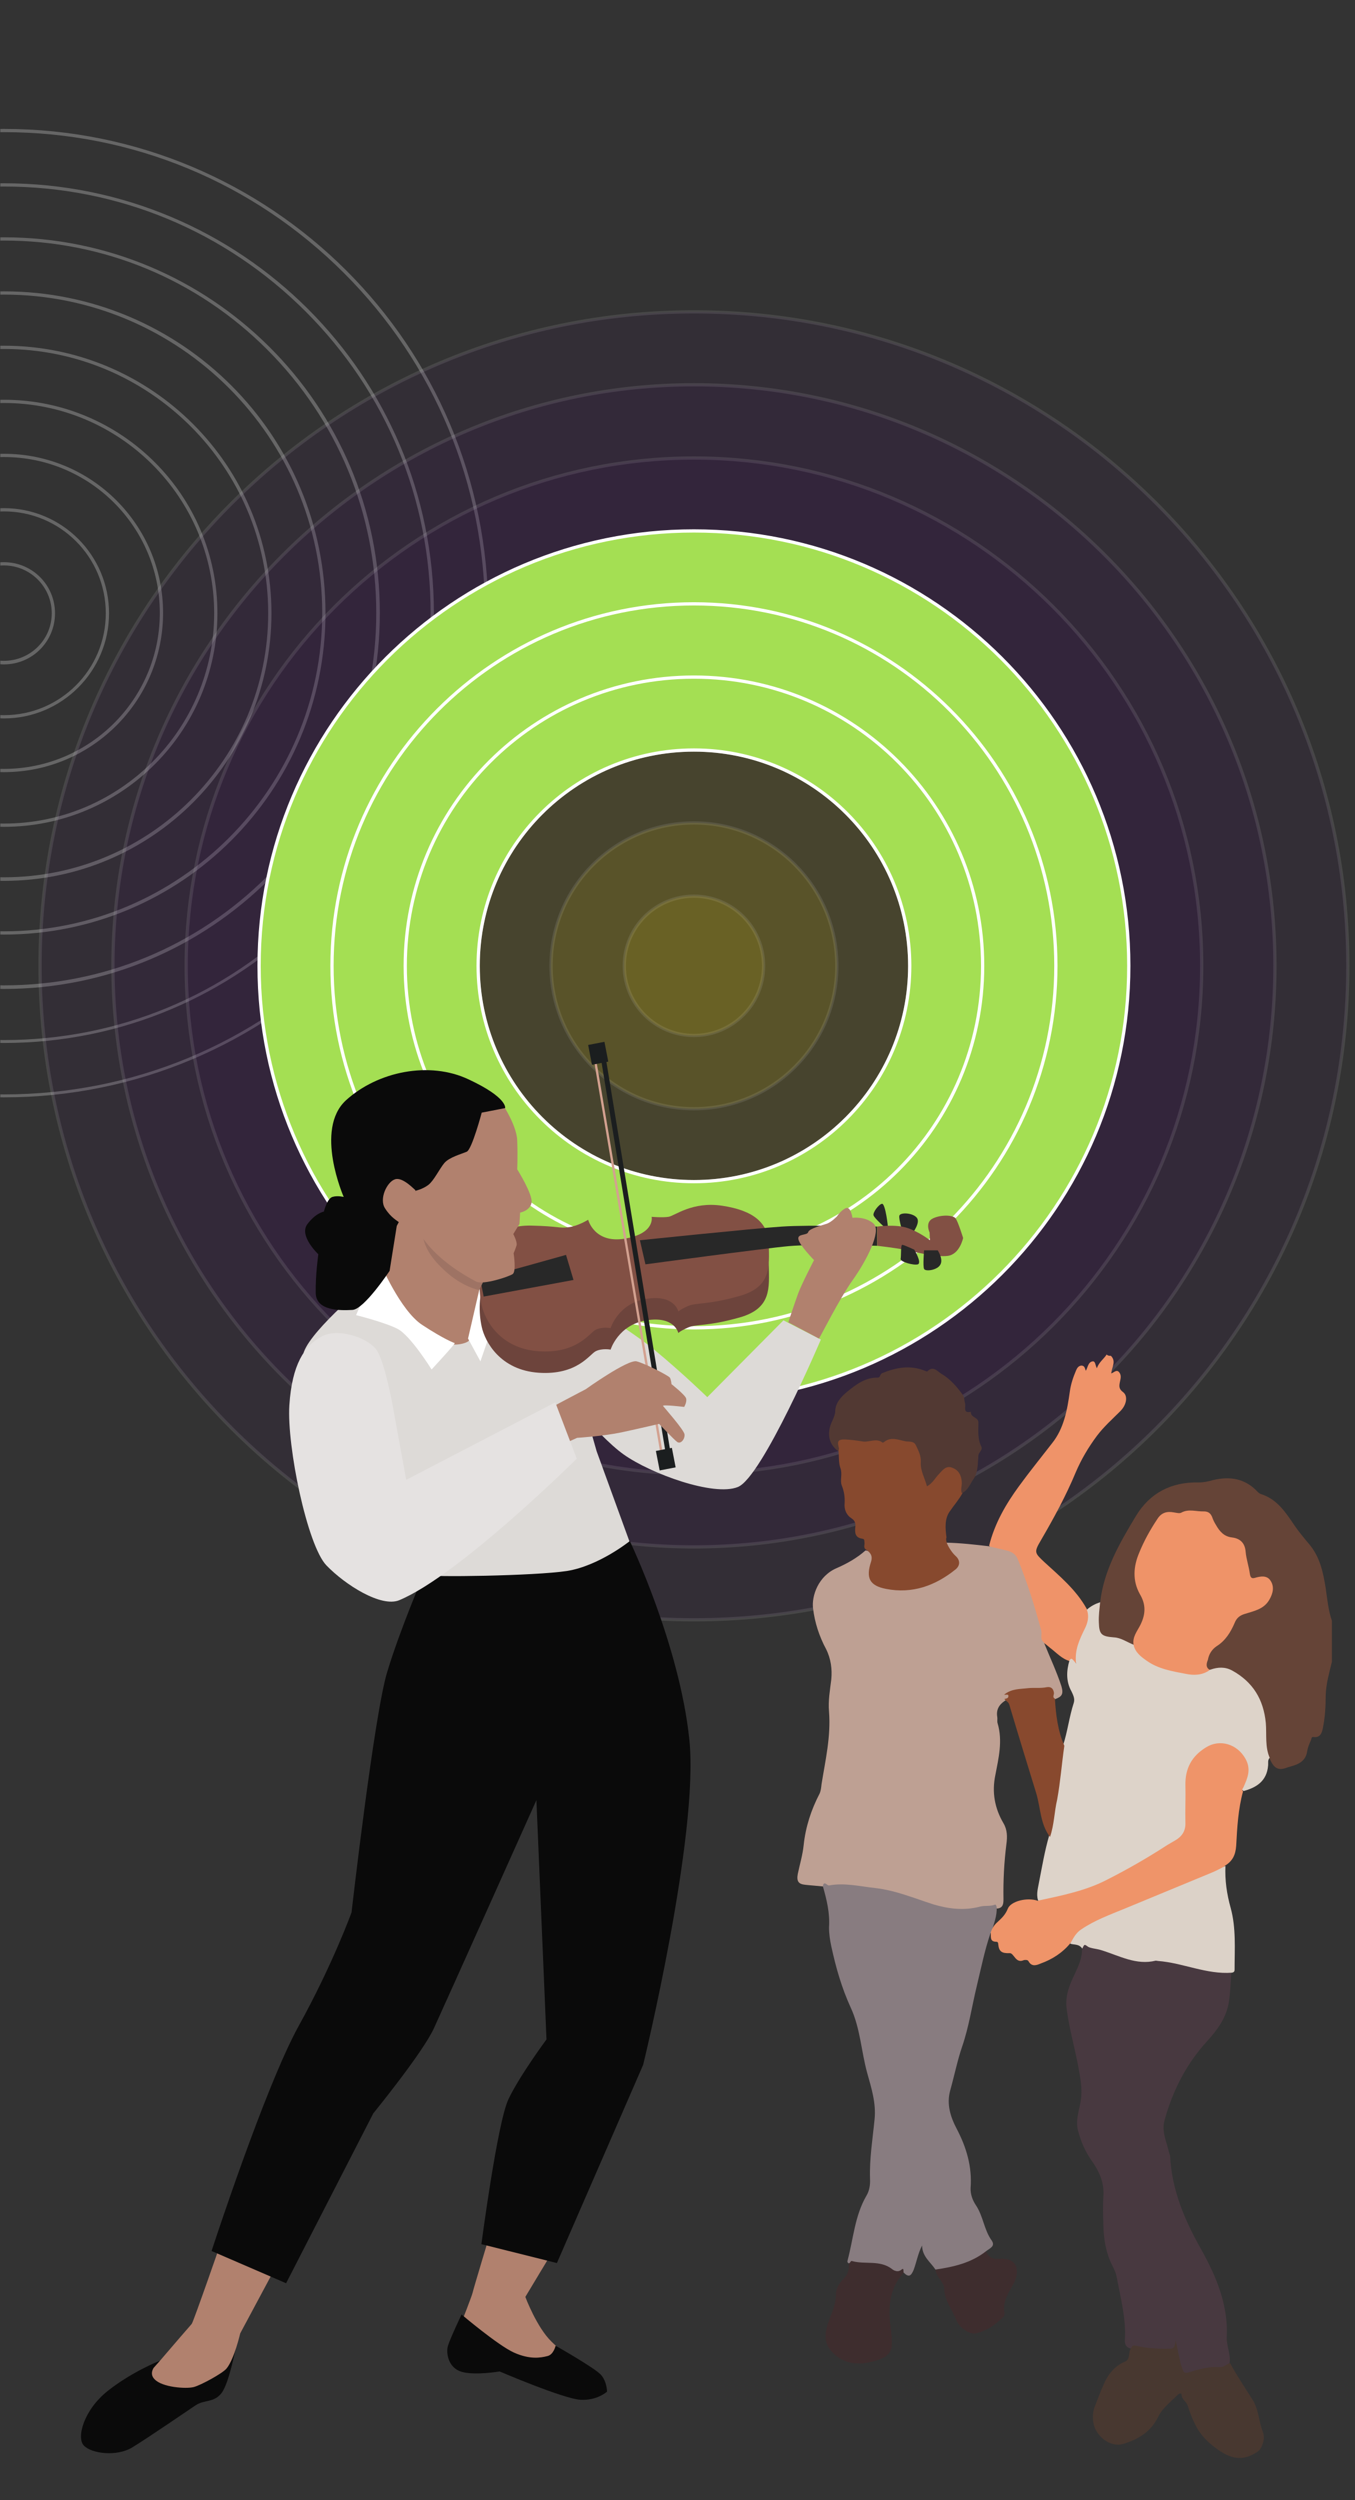 <?xml version="1.0" encoding="utf-8"?>
<!-- Generator: Adobe Illustrator 27.0.0, SVG Export Plug-In . SVG Version: 6.00 Build 0)  -->
<svg version="1.1" id="Layer_1" xmlns="http://www.w3.org/2000/svg" xmlns:xlink="http://www.w3.org/1999/xlink" x="0px" y="0px"
	 viewBox="0 0 416.3 768" style="enable-background:new 0 0 416.3 768;" xml:space="preserve">
<rect x="0" y="0" width="416.3" height="768" fill="#333333" stroke="none"/>
<style type="text/css">
	.st0{opacity:0.25;}
	.st1{clip-path:url(#SVGID_00000142878685429137466900000002099645744846901431_);}
	.st2{fill:#FFFFFF;}
	.st3{opacity:0.1;fill:#390052;stroke:#FFFFFF;stroke-miterlimit:10;enable-background:new    ;}
	.st4{opacity:0.1;fill:#FEE201;stroke:#FFFFFF;stroke-miterlimit:10;}
	.st5{fill:#A4DF53;stroke:#FFFFFF;stroke-miterlimit:10;}
	.st6{fill:#B1816E;}
	.st7{fill:#DDDAD7;}
	.st8{fill:#0A0A0A;}
	.st9{fill:#6D443C;}
	.st10{fill:#825044;}
	.st11{fill:#282828;}
	.st12{fill:#D3A190;}
	.st13{fill:#1B1E1F;}
	.st14{fill:#E5E2E1;}
	.st15{fill:#9E7364;}
	.st16{fill:#654437;}
	.st17{fill:#EF9369;}
	.st18{fill:#BEA093;}
	.st19{fill:#887C80;}
	.st20{fill:#483940;}
	.st21{fill:#DDD3C9;}
	.st22{fill:#EF9469;}
	.st23{fill:#87492E;}
	.st24{fill:#483830;}
	.st25{fill:#523933;}
	.st26{fill:#DCD2C8;}
	.st27{fill:#3E2D2E;}
	.st28{fill:#EF9368;}
	.st29{fill:#88492E;}
</style>
<g id="Layer_1_00000064332795385367215990000006408753576020418214_">
	<g class="st0">
		<g>
			<defs>
				<rect id="SVGID_1_" x="0.1" y="1.5" width="204.3" height="392"/>
			</defs>
			<clipPath id="SVGID_00000169524347991901387990000001004312113978560956_">
				<use xlink:href="#SVGID_1_"  style="overflow:visible;"/>
			</clipPath>
			<g style="clip-path:url(#SVGID_00000169524347991901387990000001004312113978560956_);">
				<g>
					<path class="st2" d="M1.2,173.7c8.1,0,14.7,6.6,14.7,14.7S9.3,203,1.2,203s-14.7-6.6-14.7-14.7S-6.9,173.7,1.2,173.7
						 M1.2,172.7c-8.6,0-15.7,7-15.7,15.7c0,8.6,7,15.7,15.7,15.7s15.7-7,15.7-15.7S9.9,172.7,1.2,172.7L1.2,172.7z"/>
				</g>
				<g>
					<path class="st2" d="M1.2,157.1c17.3,0,31.3,14,31.3,31.3s-14,31.3-31.3,31.3s-31.3-14-31.3-31.3S-16,157.1,1.2,157.1
						 M1.2,156.1c-17.8,0-32.3,14.5-32.3,32.3s14.5,32.3,32.3,32.3s32.3-14.5,32.3-32.3S19.1,156.1,1.2,156.1L1.2,156.1z"/>
				</g>
				<g>
					<path class="st2" d="M1.2,140.4c26.4,0,47.9,21.5,47.9,47.9s-21.5,47.9-47.9,47.9s-47.9-21.5-47.9-47.9S-25.2,140.4,1.2,140.4
						 M1.2,139.4c-27,0-48.9,21.9-48.9,48.9s21.9,48.9,48.9,48.9s48.9-21.9,48.9-48.9S28.2,139.4,1.2,139.4L1.2,139.4z"/>
				</g>
				<g>
					<path class="st2" d="M1.2,123.8c35.6,0,64.6,29,64.6,64.6S36.8,253,1.2,253s-64.6-29-64.6-64.6S-34.4,123.8,1.2,123.8
						 M1.2,122.8c-36.2,0-65.6,29.4-65.6,65.6S-35,254,1.2,254s65.6-29.4,65.6-65.6S37.4,122.8,1.2,122.8L1.2,122.8z"/>
				</g>
				<g>
					<path class="st2" d="M1.2,107.2c44.8,0,81.2,36.4,81.2,81.2S46,269.5,1.2,269.5S-80,233.1-80,188.3S-43.5,107.2,1.2,107.2
						 M1.2,106.2c-45.4,0-82.2,36.8-82.2,82.2s36.8,82.2,82.2,82.2s82.2-36.8,82.2-82.2S46.6,106.2,1.2,106.2L1.2,106.2z"/>
				</g>
				<g>
					<path class="st2" d="M1.2,90.5c53.9,0,97.8,43.9,97.8,97.8s-43.9,97.8-97.8,97.8s-97.8-43.9-97.8-97.8S-52.7,90.5,1.2,90.5
						 M1.2,89.5c-54.6,0-98.8,44.2-98.8,98.8s44.2,98.8,98.8,98.8s98.8-44.2,98.8-98.8S55.8,89.5,1.2,89.5L1.2,89.5z"/>
				</g>
				<g>
					<path class="st2" d="M1.2,73.9c30.6,0,59.3,11.9,80.9,33.5s33.5,50.4,33.5,80.9s-11.9,59.3-33.5,80.9s-50.4,33.5-80.9,33.5
						s-59.3-11.9-80.9-33.5s-33.5-50.4-33.5-80.9s11.9-59.3,33.5-80.9S-29.3,73.9,1.2,73.9 M1.2,72.9
						c-63.8,0-115.5,51.7-115.5,115.5S-62.5,303.8,1.2,303.8s115.5-51.7,115.5-115.5S65,72.9,1.2,72.9L1.2,72.9z"/>
				</g>
				<g>
					<path class="st2" d="M1.2,57.3c35,0,67.9,13.6,92.7,38.4s38.4,57.7,38.4,92.7s-13.6,67.9-38.4,92.7s-57.7,38.4-92.7,38.4
						s-67.9-13.6-92.7-38.4s-38.4-57.7-38.4-92.7s13.6-67.9,38.4-92.7S-33.8,57.3,1.2,57.3 M1.2,56.3c-73,0-132.1,59.1-132.1,132.1
						s59.2,132,132.1,132s132.1-59.1,132.1-132.1S74.2,56.3,1.2,56.3L1.2,56.3z"/>
				</g>
				<g>
					<path class="st2" d="M1.2,40.6c39.5,0,76.6,15.4,104.5,43.3s43.3,65,43.3,104.5s-15.4,76.6-43.3,104.5s-65,43.3-104.5,43.3
						s-76.6-15.4-104.5-43.3s-43.3-65-43.3-104.5s15.4-76.6,43.3-104.5C-75.3,56-38.2,40.6,1.2,40.6 M1.2,39.6
						c-82.1,0-148.7,66.6-148.7,148.7S-80.9,337.1,1.2,337.1S150,270.5,150,188.3S83.4,39.6,1.2,39.6L1.2,39.6z"/>
				</g>
			</g>
		</g>
	</g>
	<g>
		<path class="st3" d="M213.2,95.8c-111,0-200.9,90-200.9,200.9s90,200.9,200.9,200.9s200.9-90,200.9-200.9S324.2,95.8,213.2,95.8z
			 M213.2,363c-36.6,0-66.3-29.7-66.3-66.3s29.7-66.3,66.3-66.3s66.3,29.7,66.3,66.3S249.8,363,213.2,363z"/>
		<path class="st3" d="M213.2,118.2c-98.6,0-178.5,79.9-178.5,178.5s79.9,178.5,178.5,178.5s178.5-79.9,178.5-178.5
			S311.8,118.2,213.2,118.2z M213.2,363c-36.6,0-66.3-29.7-66.3-66.3s29.7-66.3,66.3-66.3s66.3,29.7,66.3,66.3S249.8,363,213.2,363z
			"/>
		<path class="st3" d="M213.2,140.7c-86.2,0-156,69.9-156,156s69.9,156,156,156s156-69.9,156-156S299.4,140.7,213.2,140.7z
			 M213.2,363c-36.6,0-66.3-29.7-66.3-66.3s29.7-66.3,66.3-66.3s66.3,29.7,66.3,66.3S249.8,363,213.2,363z"/>
	</g>
	<circle class="st4" cx="213.2" cy="296.7" r="66.3"/>
	<circle class="st4" cx="213.2" cy="296.7" r="43.9"/>
	<circle class="st4" cx="213.2" cy="296.7" r="21.4"/>
	<path class="st5" d="M213.2,163.1c-73.8,0-133.6,59.8-133.6,133.6s59.8,133.6,133.6,133.6s133.6-59.8,133.6-133.6
		S287,163.1,213.2,163.1z M213.2,363c-36.6,0-66.3-29.7-66.3-66.3s29.7-66.3,66.3-66.3s66.3,29.7,66.3,66.3S249.8,363,213.2,363z"/>
</g>
<g id="Layer_3">
	<path class="st5" d="M213.2,185.5c-61.4,0-111.2,49.8-111.2,111.2s49.8,111.2,111.2,111.2s111.2-49.8,111.2-111.2
		S274.6,185.5,213.2,185.5z M213.2,385.4c-49,0-88.7-39.7-88.7-88.7s39.7-88.7,88.7-88.7s88.7,39.7,88.7,88.7
		S262.2,385.4,213.2,385.4z"/>
</g>
<g id="Layer_4">
	<g id="_x32_">
		<path id="_x31__17_" class="st6" d="M119.9,369.8c0,0,3.2,13.3-2.2,20.9c-5.4,7.6-6.3,24.7-6.3,24.7l20.7,69.1L130,506
			c0,0,39.6,4.7,54.2,0.7s17.2-12.4,17.2-12.4L180,444.1l-11.5-50.3c0,0-18,3.2-19.2,3s-3.1-5.5-3.1-5.5l-16.5-21L119.9,369.8z"/>
		<g id="_x32__14_">
			<g id="_x31__15_">
				<path id="_x31__16_" class="st7" d="M119.4,400.1c-0.4-0.6-5.3-6.9-5.3-6.9s-18,14.8-20.7,22c-1.5,4.1,2.3,25.8,2.3,25.8
					l34.3,42.8l-2.8,11.8c0,0,20.7,8.1,38.3,6.4s34.5-10.3,34.5-10.3l-16.7-45.9l-14.8-52l-20.9,0.8c0,0,0.7,15.7-4.4,17.8
					s-12.1-1.5-12.1-1.5L119.4,400.1z"/>
				<path id="_x32__17_" class="st7" d="M168.6,393.8c1.2,0.1,23.9,13.8,32.5,20.9s16.2,14.5,16.2,14.5l23.4-23.6l11.5,5.9
					c0,0-18,42.3-25.5,45.3c-7.4,3-26.8-4.1-35.1-10c-8.3-5.9-21.1-22.4-21.1-22.4L168.6,393.8z"/>
			</g>
			<g id="_x32__15_">
				<polygon id="_x31__14_" class="st2" points="147.6,394.7 143.8,411.2 147.6,418.2 152.5,404 				"/>
				<path id="_x32__16_" class="st2" d="M116.6,387.4c0.2,0.7,6.4,15.2,13.1,19.6s9.7,5.5,10,5.6s-7.1,8.1-7.1,8.1
					s-6.5-10.5-10.5-12.5c-3.9-2-12.7-4.2-12.7-4.2L116.6,387.4z"/>
			</g>
		</g>
		<g id="_x33__4_">
			<g id="_x31__10_">
				<g id="_x31__12_">
					<path id="_x31__13_" class="st6" d="M171.5,688.9c-1.7,2.7-10.1,16.7-10.1,16.7s3.5,9.4,8.1,13.8c4.6,4.4,4.6,4.4,4.6,4.4
						s-2.7,4.6-10.5,2.2c-7.8-2.4-21.8-12.6-21.8-12.6s3.2-8.1,3.4-9.1s5.9-19.9,5.9-19.9L171.5,688.9z"/>
					<path id="_x32__13_" class="st8" d="M141.8,711c0,0,11.2,9.5,16.1,11.7s8.2,1.6,10.2,1.1c2-0.4,2.6-3.2,2.6-3.2
						s12,6.8,13.9,8.9c1.9,2.1,1.9,5.2,1.9,5.2s-3,2.8-8.2,2.5s-24.8-8.7-24.8-8.7s-7.6,1.3-11.7,0.1s-4.8-5.8-4.2-7.9
						S141.8,711,141.8,711z"/>
				</g>
				<g id="_x32__11_">
					<path id="_x31__11_" class="st8" d="M72.4,721.4c0,0-2,10.6-4.3,13.7c-2.4,3.1-5.3,2-8,3.8s-14.5,9.9-19.4,12.9
						s-12.6,1.9-14.9-0.5c-2.4-2.4-0.1-11,7.4-16.9s15.7-9.1,15.7-9.1L72.4,721.4z"/>
					<path id="_x32__12_" class="st6" d="M69,685.7c0,0-9.6,27.7-10.1,28.2c-0.3,0.3-5.8,6.7-10,11.6l0,0l0,0
						c-0.6,0.7-1.2,1.3-1.7,1.9c-0.6,1-0.9,2.3,0.3,3.5c2.3,2.5,9.7,3,12,2.4s9-4.3,10.1-5.7c2.4-2.9,4.2-10.8,4.2-10.8l12-22.4
						L69,685.7z"/>
				</g>
			</g>
			<path id="_x32__10_" class="st8" d="M130.1,483.8c1.9,0.8,34.2,0.3,44.1-1.2c9.9-1.6,19.3-9.2,19.3-9.2s15.3,31.9,18.3,61.1
				c3,29.2-14.2,99.8-14.2,99.8l-26.5,60.9l-23.2-5.8c0,0,4.9-37.3,8.3-44.5c3.4-7.2,11.7-18.4,11.7-18.4l-3.1-73.5
				c0,0-28,62.5-31.5,70.1s-18.6,26.1-18.6,26.1l-26.8,52.2L65,691.5c0,0,16.4-50.4,26.8-69.2s16.2-34.8,16.2-34.8s7-61.2,11-74
				C122.9,500.6,130.1,483.8,130.1,483.8z"/>
		</g>
		<g id="_x34__2_">
			<g id="_x31__3_">
				<g id="_x31__8_">
					<path id="_x31__9_" class="st9" d="M149,392.5c1.9-5.5,5.6-9.6,14.3-9.4s8.4,0.9,11.4,0.5s6-2.3,6-2.3s1.9,7.4,11.3,5.8
						c9.4-1.6,8.2-6.7,8.2-6.7s3.3,0.3,5.2,0s7.3-4.8,16.5-3.4c9.3,1.4,14.2,5.1,14.3,11.9c0.1,6.7,0.9,13-8.9,15.8
						c-9.8,2.8-13.4,2-15.9,3.1s-3,1.7-3,1.7s-1.1-5.3-9.8-3.9s-11,9-11,9s-2.6-0.5-4.6,0.5c-1.9,1-5.7,7.4-17.5,6.6
						s-16.5-9.5-17.5-14.1S147.1,398,149,392.5z"/>
					<path id="_x32__9_" class="st10" d="M149,385.9c1.9-5.5,5.6-9.6,14.3-9.4s8.4,0.9,11.4,0.5s6-2.3,6-2.3s1.9,7.4,11.3,5.8
						c9.4-1.6,8.2-6.7,8.2-6.7s3.3,0.3,5.2,0s7.3-4.8,16.5-3.4c9.3,1.4,14.2,5.1,14.3,11.9c0.1,6.7,0.9,13-8.9,15.8
						c-9.8,2.8-13.4,2-15.9,3.1s-3,1.7-3,1.7s-1.1-5.3-9.8-3.9s-11,9-11,9s-2.6-0.5-4.6,0.5c-1.9,1-5.7,7.4-17.5,6.6
						S149,405.6,148,401S147.1,391.4,149,385.9z"/>
				</g>
				<g id="_x32__7_">
					<path id="_x31__7_" class="st11" d="M147.5,392.7c0.5,0.1,26.4-7.2,26.4-7.2l2.3,7.7l-27.6,5.1L147.5,392.7z"/>
					<path id="_x32__8_" class="st11" d="M196.6,381l1.7,7.4c0,0,36.3-4.9,44.1-5.6c7.8-0.7,27.1-0.1,27.1-0.1v-5.9
						c0,0-20.5-0.6-29.3,0C231.2,377.4,196.6,381,196.6,381z"/>
				</g>
				<g id="_x33__2_">
					<g id="_x31__5_">
						<path id="_x31__6_" class="st11" d="M280.3,379.1c0-0.3,2.7-3.6,1.3-5.1c-1.4-1.5-5.1-1.6-5.3-0.5c-0.2,1.1,1,4.9,1,4.9
							L280.3,379.1z"/>
						<path id="_x32__6_" class="st11" d="M272.8,377.4c0.1-0.5-0.8-7.7-1.8-7.6s-3,2.8-2.6,3.6c0.3,0.9,3.8,4,3.8,4H272.8z"/>
					</g>
					<path id="_x32__5_" class="st10" d="M285.6,378.6c0,0-1.5-3.1,1-4.3c2.5-1.2,6.2-1.1,7,0s2.3,6,2.3,6s-1,5-4.7,5.5
						s-10.4-1.3-13.4-1.9s-8.3-1.2-8.3-1.2v-5.9c0,0,5.5-0.8,9.2,0.4s7,3.8,7,3.8L285.6,378.6z"/>
					<g id="_x33__3_">
						<path id="_x31__4_" class="st11" d="M280.9,383.9c0,0,2.4,4,1.1,4.5c-1.3,0.4-5.5-0.8-5.3-1.7c0.2-0.8,0-4.3,0.5-4.3
							S280.9,383.9,280.9,383.9z"/>
						<path id="_x32__4_" class="st11" d="M288.1,384.1c0,0,1.8,2.7,0.8,4.4c-0.9,1.7-4.6,2.2-5,1.3c-0.4-0.8,0-5.7,0-5.7
							L288.1,384.1L288.1,384.1z"/>
					</g>
				</g>
			</g>
			<path id="_x32__3_" class="st6" d="M251.6,411.2c0.4-0.4,6.2-12.1,10.4-18c4.2-5.9,8.9-15,6.4-17.3s-6.5-1.8-6.5-1.8
				s-0.5-3.8-2.2-2.9c-1.6,0.9-2.5,2.4-2.5,2.4s-1.7,1.8-3.1,2.3c-1.5,0.5-5.5,1.5-5.8,2.6s-3.4,0.4-3,2.2c0.3,1.8,4.8,6.4,4.8,6.4
				s-3.7,7.1-4.9,10.3c-1.2,3.3-3,8.8-3,8.8L251.6,411.2z"/>
		</g>
		<g id="_x35__1_">
			<g id="_x31__2_">
				<g>
					<polygon class="st12" points="203.2,448.3 181.9,322.3 182.6,322.2 203.9,448.1 					"/>
				</g>
				<g>
					
						<rect x="194" y="320.1" transform="matrix(0.987 -0.162 0.162 0.987 -59.398 36.511)" class="st13" width="1.5" height="126.6"/>
				</g>
				<rect x="202" y="445.1" transform="matrix(0.982 -0.19 0.19 0.982 -81.422 47.017)" class="st13" width="5" height="6.1"/>
				
					<rect x="181.2" y="320.4" transform="matrix(0.982 -0.19 0.19 0.982 -58.118 40.804)" class="st13" width="5.1" height="6.2"/>
			</g>
			<g id="_x32__2_">
				<path class="st6" d="M163.6,435.7c3.7-2.4,16.3-8.9,16.3-8.9s13-9.3,15.7-8.6s9.8,4.4,10.2,5s0.5,2,0.5,2s4.2,3.3,4.5,4.4
					s-0.6,2.6-0.6,2.6s-6.7-0.8-6.5-0.3c0.3,0.4,6.4,7.3,6.6,8.7s-1.1,3.1-2.2,2.4c-1.1-0.8-5.6-5.6-5.6-5.6s-5.9,1.4-11.5,2.6
					s-13.7,1.7-13.7,1.7l-9.5,4.3L163.6,435.7z"/>
				<path class="st14" d="M88.9,431.7c-0.8,12.6,5.5,43.1,11.4,49.2s16.8,12.9,22.3,10.7c18.4-7.6,54.6-43.5,54.6-43.5l-6.6-17.3
					l-45.8,23.8l-3.5-19.2c0,0-2.9-17.8-6-21.2c-3-3.5-11.9-6.4-16.7-3.5C93.6,413.4,89.7,419.1,88.9,431.7z"/>
			</g>
		</g>
		<g id="_x36__1_">
			<path id="_x31__1_" class="st15" d="M143.2,391c-1.7-1.1-9.4-8-13.3-11.7c0.4,4.2,3.3,7.9,6.8,11.1c5.4,5,10.5,5.9,10.5,5.9
				l1.3-2.6C147.6,393.8,147.5,393.8,143.2,391z"/>
			<path id="_x32__1_" class="st6" d="M153.3,337.5c0,0,5.4,7.6,5.6,12.8s0,8.9,0,8.9s4.9,7.8,4.4,10.3s-3.5,3-3.5,3l-0.2,3.5
				l-1.9,3.1c0,0,1.3,2.4,1,3.5c-0.3,1-0.9,2.4-0.9,2.4s0.9,5.6-0.3,6.4s-9,3.4-11.2,2.3c-14.6-7.7-17.8-15.8-17.8-15.8l-4.2-24.2
				L153.3,337.5z"/>
			<path id="_x33__1_" class="st8" d="M148,341.8c0,0-3,11.3-4.6,12s-5.4,1.7-6.9,3.5s-3.2,5.4-4.9,6.7s-3.9,1.8-3.9,1.8l-5.8,10.8
				l-2.2,13.8c0,0-7.8,11.8-11.4,12s-11.2,0.4-11.3-5.2c-0.1-5.6,0.8-11.9,0.8-11.9s-6-5.6-3.4-9.2c2.6-3.5,5.1-3.9,5.1-3.9
				s1-4,2.6-4.5s3.5,0,3.5,0s-9.1-20.7,0.7-29.7c9.8-8.9,25.7-12.1,37.7-6.4c12,5.6,11.2,8.8,11.2,8.8L148,341.8z"/>
			<path id="_x34__1_" class="st6" d="M127.6,365.6c-0.3-0.2-4-4.2-6.3-3.3c-2.4,0.8-4.9,6-3,8.9c1.9,3,3.7,3.7,5.1,4.9
				c1.3,1.2,5.4,1.9,6.2,0.7C130.4,375.6,127.6,365.6,127.6,365.6z"/>
		</g>
	</g>
	<g id="XMLID_51_">
		<path id="XMLID_2090_" class="st16" d="M338,492.3c1.1-9.9,6-18.3,11-26.6c4.3-7.1,10.9-10.5,19.3-10.3c1.5,0,2.9-0.3,4.3-0.7
			c5.3-1.3,10-0.5,13.8,3.6c0.3,0.3,0.7,0.6,1.1,0.7c4.9,1.6,7.5,5.6,10.2,9.6c1.3,1.9,2.8,3.7,4.3,5.5c3.5,4,4.5,8.8,5.3,13.8
			c0.5,3.4,0.8,6.8,1.9,10c0,4.2,0,8.4,0,12.6c-0.8,3.4-1.8,6.7-1.9,10.3c0,3.4-0.2,6.8-0.9,10.2c-0.3,1.5-0.9,2.9-2.9,2.6
			c-0.6-0.1-0.6,0.6-0.7,0.9c-0.5,1.1-1,2.3-1.2,3.5c-0.4,2.9-2.6,4-4.9,4.6c-0.7,0.2-1.3,0.4-1.9,0.6c-2.3,0.7-3.6-0.2-4.8-3.2
			c-1.4-1.4-1.4-3.2-1.5-5c0-3.6-0.5-7.1-1.4-10.6c-1.3-5.3-5.1-8.4-9.6-10.9c-1.8-1-3.8-0.3-5.8-0.3c-1.5-0.4-1.6-1.6-1.4-2.8
			c0.2-2,1.1-3.8,2.8-5c2.4-1.8,4.1-4,5.3-6.7c0.8-1.9,2.1-3.2,4.2-3.7c1.3-0.4,2.7-0.8,3.9-1.4c1.7-0.9,2.8-2.2,3.4-4
			c1-3.2-0.4-4.9-3.7-4.4c-1.9,0.3-2.8-0.4-3-2.2c-0.3-2.1-0.8-4.1-1.1-6.2c-0.4-2.1-1.4-3.4-3.5-3.8c-2.8-0.5-4.5-2.2-5.8-4.6
			c-1.8-3.3-4.2-4.5-7.9-3.7c-1.6,0.4-3.2,0.6-4.8,0.4c-1.7-0.2-3,0.5-4,1.9c-2.6,3.7-4.8,7.6-6.1,11.8c-1,3.5-1.2,7.3,0.8,10.7
			c1.9,3.2,1.9,6.3,0.3,9.6c-1,2.1-1.9,4.2-2.6,6.5c-1.1,0.5-2-0.2-2.9-0.5c-1.7-0.6-3.2-1.5-5.3-1.3c-1.9,0.2-2.8-1.6-3.1-3.3
			C336.8,497.7,336.4,494.9,338,492.3z"/>
		<path id="XMLID_2089_" class="st17" d="M341.3,416.5c1.7,1.7,0.3,3.4,0.1,5.4c0.8-0.2,1.6-1.3,2.4-0.4s0.5,2,0.3,2.9
			c-0.3,1.4-0.4,2.3,1,3.3c1.5,1.2,1,3.9-0.9,5.8c-2.5,2.5-5.1,4.8-7.2,7.6c-2.6,3.5-4.8,7.2-6.5,11.2c-3,7.2-6.7,14-10.6,20.7
			c-2.3,3.9-2.1,4,1.1,7c4.7,4.3,9.6,8.4,12.8,14.1c0.1,0.1,0.1,0.3,0.2,0.4c1,0.9,1,2,0.8,3.2c-0.3,1.7-0.8,3.3-1.7,4.8
			c-1.1,1.9-1.8,3.9-1.9,6.2c-0.1,2.5-0.3,2.5-2.5,1.6c-2.5-0.7-4.1-2.6-6.1-4.1c-0.7-0.6-1.4-1.2-2.2-1.7c-0.5-0.4-0.8-0.9-0.9-1.6
			c-1.2-8.1-4.1-15.7-7.1-23.3c-0.8-2-2.5-2.5-4.3-3.2c-1.4-0.5-3.2,0.1-4.2-1.6c1.7-6.8,5.1-12.7,9.2-18.3
			c3.2-4.4,6.7-8.7,10.1-13.1c3.7-4.6,4.7-10.3,5.5-16c0.3-2.2,1-4.3,1.9-6.4c0.3-0.7,0.7-1.4,1.6-1.5c1.1,0,1.1,0.9,1.4,1.6
			c0.6-1,0.7-2.7,2.1-2.9c0.9-0.1,0.8,1.3,1.3,2.1c0.6-1.8,2.1-2.8,3-4.2C340.4,416.5,340.8,416.5,341.3,416.5z"/>
		<path id="XMLID_2088_" class="st18" d="M303.8,475c1.9,0.5,3.9,0.9,5.8,1.4c1.4,0.4,2.5,1.1,3.1,2.6c2.9,7.1,5.2,14.4,7.2,21.9
			c0.3,1.2-0.5,2.7,0.8,3.6c1.8,4.5,3.9,8.9,5.4,13.5c0.7,2.4,0.2,3.2-2,4c-0.4-0.1-0.8-0.3-0.8-0.7c-0.1-2.4-1.6-2.4-3.6-2.3
			c-3.2,0.2-6.3,0-9.4,0.9c-0.3,0.1-0.6-0.1-0.8,0.3c0.5,0.1,0.7,0.4,0.6,0.9c-0.2,0.7-0.8,1.1-1.4,1.4c-1.8,1.2-2.7,2.8-2.3,5
			c0.1,0.6-0.1,1.3,0.1,1.9c1.6,5.4,0.3,10.7-0.7,15.9c-1.1,5.3-0.2,10.2,2.5,14.8c1.2,2,1.2,4.2,0.9,6.4c-0.7,5.6-1,11.1-0.9,16.8
			c0,1.3,0,2.8-1.9,3c-1.7-0.4-3.4-0.1-5.1,0.2c-5.6,1.2-11.1,0.7-16.5-1.3c-9.7-3.6-19.6-5.8-30-5.4c-0.7,0-1.4-0.2-2.1-0.3
			c-1.8-0.2-3.6-0.3-5.3-0.5c-2.1-0.2-2.7-1.1-2.3-3.3c0.6-2.9,1.5-5.9,1.8-8.8c0.6-5.7,2.3-10.9,4.9-15.9c0.4-0.9,0.5-1.9,0.6-2.9
			c1.2-7.4,2.9-14.7,2.3-22.3c-0.3-3.3,0.3-6.6,0.7-9.9c0.3-3.1-0.1-6.3-1.6-9.3c-2.1-3.9-3.5-8.2-4-12.5c-0.5-3.8,1.6-10,7.3-12.4
			c3.2-1.4,6.2-3.1,8.8-5.4c1.6,0.1,2.5,1.4,2.3,3.3c-0.1,0.9-0.5,1.8-0.6,2.7c-0.3,2.3,0.3,3.4,2.3,4.6s4.2,1.5,6.5,1.4
			c5.6-0.3,10.8-1.9,15.4-5.3c2.4-1.8,2.5-2.6,0.6-4.9c-0.7-0.9-1.3-1.9-2-2.9c-0.3-0.4-0.8-1.1,0.3-1.3
			C295.1,474,299.5,474.5,303.8,475z"/>
		<path id="XMLID_2086_" class="st19" d="M252.8,579.4c0.4-1.8,1.3-0.1,1.9-0.2c4.8-0.9,9.5,0.3,14.2,0.8c6.2,0.7,11.9,3.1,17.8,5
			c4.7,1.4,9.5,2,14.4,0.7c1.5-0.4,3.1,0,4.6-0.6c0.3-0.1,0.4,0.4,0.5,0.7c0.2,2.7-0.9,5.2-1.6,7.8c-0.1,0.1-0.2,0.2-0.3,0.3
			c-1.8,5.3-2.9,10.8-4.2,16.2c-1.5,6.2-2.4,12.5-4.5,18.6c-1.5,4.4-2.4,9-3.7,13.6c-1.1,4.1,0.1,8,2,11.6c3,5.7,4.8,11.7,4.3,18.2
			c-0.1,1.9,0.6,3.8,1.6,5.3c2.3,3.4,2.5,7.6,4.9,10.9c1.2,1.8-0.7,2.4-1.8,3.3c-0.6,2-2.1,3-4.1,3.3c-2.2,0.3-4.2,1.1-6.2,1.9
			c-1.7,0.7-3.4,1.7-5.2,0.4c-1.5-2.3-4.1-4-4.1-7.4c-1.3,2.5-1.7,5.1-2.6,7.5c-0.8,1.9-1.5,2.4-3.1,0.8c-2.7-0.1-4.9-1.5-7.4-2.1
			c-3.1-0.8-6.3-0.3-9.4-0.7c-0.5-0.2-0.5-0.6-0.4-0.9c1.8-6.7,2.2-13.7,5.8-19.9c0.9-1.5,1.2-3.3,1.1-5.2
			c-0.2-6.2,0.8-12.2,1.4-18.3c0.5-5-1-9.6-2.3-14.3c-1.8-6.6-2.1-13.6-5-19.9c-2.8-6.1-4.6-12.4-6-18.9c-0.4-1.9-0.7-3.8-0.7-5.8
			C255,587.7,254,583.6,252.8,579.4z"/>
		<path id="XMLID_2085_" class="st20" d="M378.3,606c-0.2,3.1-0.3,6.2-0.8,9.3c-0.8,4.6-3.5,8.3-6.6,11.7
			c-6.4,7-10.6,15.2-13.1,24.3c-1,3.4,0.6,6.5,1.3,9.7c0.1,0.4,0.3,0.9,0.4,1.3c0.5,10.5,4.5,19.8,9.6,28.8c4.6,8.3,8.3,17,7.8,26.9
			c-0.1,2.6,1.2,5.1,0.9,7.7c-0.7,1.5-2.1,1.9-3.5,1.9c-2.9,0-5.7,0.7-8.5,1.5c-2.2,0.6-2.7,0.3-3.4-1.9c-0.6-2-1.2-4-1.2-6.2
			c-0.9,1.2-2.1,1.1-3.3,1.1c-3.5,0.1-6.9-0.8-10.4-0.6c-1.4-0.3-2-1.2-1.9-2.7c0.4-6.5-1.3-12.8-2.5-19.2c-0.2-1.3-0.8-2.5-1.4-3.7
			c-1.9-3.8-2.6-7.9-2.7-12.1c-0.1-3-0.2-6.1,0-9.1c0.3-4.1-1.2-7.5-3.5-10.8c-2-2.8-3.4-5.9-4.3-9.4c-0.8-3.1,0.3-6,0.8-8.9
			c0.7-4.1-0.2-7.8-0.9-11.7c-1.1-5.6-2.7-11.2-3.4-16.9c-0.5-3.9,0.9-7.3,2.5-10.6c1.2-2.6,2.4-5.1,2.2-8.1
			c0.5-2.3,0.4-2.2,2.6-1.1c1.6,0.9,3.5,1.1,5.3,1.7c4.6,1.5,9.1,3.1,14.2,2.7c4.1-0.3,8.3,0.8,12.4,2c3.2,0.9,6.4,1.8,9.8,1.4
			C377.3,605.2,378.2,604.9,378.3,606z"/>
		<path id="XMLID_2084_" class="st21" d="M328.6,510c0.6-0.7,0.6-0.7,2,1c-0.5-4.2,1.1-7.4,2.7-10.7c0.9-1.8,1.4-3.8,0.6-5.8
			c1.2-1.1,2.6-1.8,4.1-2.3c-0.2,2.1-0.5,4.1-0.4,6.2c0.1,3.8,0.9,4.3,4.7,4.6c2.1,0.1,4,1.5,6.1,2.3c1.7,1.6,2.9,3.6,5.1,4.7
			c5.8,3,11.9,4.5,18.4,2.9c2.3-0.8,4.5-0.9,6.7,0.3c6.3,3.5,9.6,8.8,10.3,16.1c0.3,3.6-0.3,7.3,1.2,10.7c-0.7,0.7-0.4,1.6-0.5,2.4
			c-0.4,4.7-3.5,6.7-7.5,7.8c-1.3-0.8-0.3-1.6,0-2.4c0.8-2.4,1.7-4.7,0.2-7.4c-2.3-4.1-6.7-5.6-10.9-3.3c-4.2,2.3-6.2,6-6.3,10.7
			c0,3.9-0.1,7.8,0,11.7c0.1,2.9-1.2,4.9-3.6,6.3c-6.1,3.6-12.1,7.4-18.3,10.8c-7.2,3.8-14.9,5.9-22.8,7.5c-0.5,0.1-1.1,0.1-1.5-0.4
			c-0.6-2,0.1-4,0.4-5.9c0.9-4.6,1.7-9.3,3-13.8c1.6-6.3,2.2-12.8,3.1-19.3c0.4-2.8,0.6-5.7,1.2-8.5c1.4-4.3,1.9-8.8,3.3-13.1
			c0.4-1.3-0.2-2.4-0.7-3.5C327.5,516.6,327.6,513.3,328.6,510z"/>
		<path id="XMLID_2082_" class="st22" d="M318.8,583.9c7.3-1.6,14.7-3,21.4-6.5c6.3-3.2,12.4-6.7,18.4-10.6c0.8-0.5,1.6-0.9,2.4-1.4
			c2.1-1.2,3.3-2.9,3.2-5.5c-0.1-3.8,0.1-7.6,0-11.5c-0.1-5.1,1.9-8.9,6.3-11.6c4.3-2.7,9.6-1,12.1,3.4c1.9,3.3,0.7,6-0.6,8.9
			c-0.2,0.4-0.6,0.7-0.1,1.2c-1.5,5.5-1.8,11.1-2.1,16.7c-0.2,2.8-1.1,4.7-3.4,6.1c-2.5,2.7-6,3.6-9.2,4.8
			c-10.5,4.1-20.9,8.5-31.2,13c-3,1.3-5,3.8-7.2,6.1c-2.4,2.9-5.5,4.9-9.1,6.2c-1.2,0.5-2.7,1.1-3.7-0.7c-0.3-0.5-0.8-0.4-1.2-0.4
			c-0.2,0-0.3,0.1-0.4,0.1c-2.4,1-2.9-2.3-4.2-2.2c-2.4,0.1-3.3-0.5-3.5-2.7c0-0.4-0.1-0.8-0.6-0.8c-2.1,0-1.6-1.6-1.7-2.9l0,0
			c0.4-1.2,1-2.2,2-3.1c1.3-1.2,2.5-2.3,3.2-4.1C310.5,584,315.6,582.8,318.8,583.9z"/>
		<path id="XMLID_2080_" class="st23" d="M290.8,473.6c0.1,0.8,1.4,3.1,2.7,4.3c1.7,1.5,1.4,3.1,0.1,4.2c-6.2,5-13.3,7.6-21.4,6
			c-5.1-1-6.2-3.4-4.6-8.3c0.6-1.9-0.2-2.9-1.6-3.8c-0.8-0.6-0.3-1.4-0.4-2.2c-0.1-0.4,0.1-1-0.6-1.1c-2.4-0.3-2.4-2-2.2-3.8
			c0.1-1-0.2-1.8-1.1-2.4c-1.7-1.1-2.4-2.8-2.2-4.8c0.1-1.9-0.2-3.7-0.9-5.4c-0.6-1.7,0.3-3.4-0.4-5.3c-0.6-1.7-0.4-3.7-0.6-5.5
			c-1-3.2-0.6-3.9,2.7-4.1c3.2-0.2,6.4,0.8,9.7,0.4c0.8-0.1,1.7-0.1,2.5-0.1c6.6-0.6,11,0.3,11.1,7.6c0,0.5,0,1,0.2,1.4
			c0.6,1.4,0.3,3.8,1.6,4.2c1.3,0.5,1.9-1.9,3-2.8c1.3-1.2,2.6-2.4,4.5-1.7c2.1,0.7,3,2.3,3.3,4.4c0.2,1.3,0.1,2.6-0.5,3.9
			c-1.1,2-2.6,3.7-3.9,5.6c-1.6,2.2-1.4,5.2-1,8C290.6,472.7,290.7,473.1,290.8,473.6z"/>
		<path id="XMLID_2078_" class="st24" d="M347.4,721.5c0.4-0.5,0.3-1.2,1.6-0.9c3.4,0.8,7,1,10.6,0.9c1.2,0,1.4-1,1.6-2.5
			c0.8,3.3,1.1,6.1,2.1,8.8c0.4,1.1,0.7,1.3,1.8,1c3.1-0.9,6.2-1.9,9.6-1.6c1.2,0.1,2.1-0.9,3.2-1.3c2.1,3.9,4.6,7.6,7,11.4
			c1.8,2.9,1.8,6.4,3,9.5c0.6,1.5,0.5,2.8-0.1,4.3c-0.4,1.1-1,1.9-2,2.4c-4,2.5-7.5,1.9-11.5-0.9c-3-2.1-5.5-4.5-7.1-7.8
			c-0.9-1.8-1.7-3.8-2.3-5.8c-0.4-1.3-1.8-1.8-1.9-3.4c-0.1-0.8-1.1,0-1.4,0.3c-2.1,2.1-4.5,3.9-5.8,6.6c-2.2,4.5-6,6.8-10.5,8.2
			c-4.3,1.4-9.3-2.6-9.5-7.5c-0.1-1.5,0.1-2.9,0.7-4.3c0.8-2.1,1.6-4.2,2.5-6.2c1.3-3.2,3.4-5.9,6.8-7.3
			C347.3,724.6,346.6,722.7,347.4,721.5z"/>
		<path id="XMLID_2076_" class="st25" d="M295.5,458.7c-0.4-1,0-2.1,0-3.2c-0.1-2.1-0.8-3.8-2.9-4.6c-1.9-0.8-3,0.7-4.1,1.9
			c-1.2,1.2-1.9,2.8-3.7,3.8c-0.7-2.6-2.1-4.9-1.9-7.5c0.1-1.9-0.7-3.4-1.5-5.1c-0.6-1.3-1.9-1.1-3-1.2c-2.3-0.4-4.6-1.6-6.8,0.2
			c-0.1,0.1-0.4,0.2-0.4,0.2c-2-1.6-4.2,0-6.3-0.4c-1.7-0.3-3.4-0.5-5.2-0.6c-2.5-0.1-2.4,0.8-2,2.5c0.1,0.4,0.1,0.7-0.3,1
			c-2.8-2.1-3.5-5.5-1.7-9.2c0.4-0.9,0.8-1.8,0.9-2.8c0-2.7,1.8-4.6,3.6-6.1c2.7-2.2,5.6-4.5,9.5-4.4c0.8,0,0.6-1.1,1.4-1.4
			c4.2-1.7,8.4-2.5,12.8-0.8c0.3,0.1,0.9,0.4,1,0.3c1.8-1.9,3.1,0,4.3,0.7c2.7,1.6,4.8,4,6.6,6.5c0.6,0.8,0.4,1.8,0.7,2.6
			c0.3,1-0.8,3.2,1.8,2.6c-0.2,1.8,2.3,1.6,2.3,3.3c0,2.5-0.3,5,0.9,7.4c0.5,1-0.8,1.7-0.9,2.7c-0.2,2.4-0.1,5.1-1.4,7.1
			C298.1,455.7,297.5,457.8,295.5,458.7z"/>
		<path id="XMLID_2074_" class="st26" d="M328.8,597.1c0.9-1.6,1.7-3.3,3.4-4.4c4.1-2.8,8.8-4.5,13.4-6.4c8.9-3.7,17.7-7.3,26.6-11
			c1.5-0.6,2.9-1.4,4.3-2.1c-0.2,4.4,0.4,8.6,1.6,12.9c1.7,6.2,1.2,12.6,1.2,19c0,0.6-0.3,0.8-0.8,0.9c-7.8,0.6-15-3-22.7-3.6
			c-0.2,0-0.5-0.1-0.7-0.1c-6,1.5-11.2-1.5-16.7-3.2c-0.9-0.3-1.8-0.4-2.7-0.6c-0.4-0.1-0.9-0.2-1.3-0.4c-1.3-0.9-1.2-0.9-1.9,0.5
			C331.5,597.1,330,597.5,328.8,597.1z"/>
		<path id="XMLID_2070_" class="st27" d="M260.8,695.3c0.5-0.1,0.5-0.9,1-0.7c4,1.1,8.5-0.4,12.2,2.4c0.6,0.5,1.8,1.2,3,0.2
			c0.5-0.4,0.6-0.3,0.6,1c-4.3,4.7-4.8,10.4-4,16.4c0.1,0.9,0.2,1.8,0.3,2.8c0.4,4.7,0,6.5-5.6,8c-4.5,1.2-8.9,1-12.6-2.8
			c-2.2-2.3-2.4-4.8-1.7-7.5c0.8-3.4,2.8-6.4,2.8-10.1c0-1.8,1-3.7,2.5-5.1C260.6,698.6,260.9,697,260.8,695.3z"/>
		<path id="XMLID_2069_" class="st27" d="M287.4,697.2c5.5-0.8,10.9-2,15.5-5.6c0.8,1.8,2.1,2.5,4.1,2.3c5.9-0.5,6.4,4.1,4.3,7.8
			c-1.5,2.7-3.3,5.4-2.7,8.8c0.1,0.7-0.2,1.2-0.7,1.6c-2.3,2.2-4.9,4-8.1,4.7c-1.8,0.4-5.1-1.6-6.1-4.3c-1.2-3.1-3.5-5.7-3.6-9.4
			C290.1,701.1,287.6,699.5,287.4,697.2z"/>
		<path id="XMLID_2065_" class="st28" d="M371.7,513c-2.3,1.7-5,1.7-7.4,1.2c-4.2-0.8-8.5-1.5-12.1-4.1c-1.7-1.2-3.4-2.5-3.9-4.7
			c-0.5-2.5,1.1-4.3,2.1-6.3c1.6-3.3,1.7-6.2-0.2-9.4c-2.3-4.1-2-8.5-0.2-12.7c1.5-3.7,3.4-7.1,5.6-10.4c1.2-1.9,2.9-2.4,5-2
			c0.8,0.1,1.7,0.4,2.3,0.1c2.3-1.3,4.7-0.3,7-0.4c1.2,0,2,0.5,2.5,1.7c0.3,0.9,0.7,1.7,1.2,2.5c1.1,1.9,2.4,3.5,4.9,3.8
			s4,1.7,4.2,4.4c0.2,2.3,1,4.5,1.3,6.8c0.2,1.2,0.6,1.5,1.6,1.2c1.7-0.5,3.6-0.8,4.7,0.8c1.3,1.9,0.8,4-0.3,5.9
			c-1.7,3-4.8,3.5-7.6,4.4c-1.6,0.5-2.5,1.3-3.1,2.8c-1.2,2.8-2.8,5.4-5.5,7.1c-1.5,1-2.4,2.5-2.7,4.2
			C370.7,510.9,370.3,512.2,371.7,513z"/>
		<path id="XMLID_2062_" class="st29" d="M322.6,564.3c-3-3.9-2.9-8.9-4.2-13.3c-2.8-9.1-5.6-18.2-8.3-27.3c-0.3-1-1.1-1.1-1.5-1.8
			c0.6-0.1,1.3-0.2,1.2-1c0-0.5-0.7-0.2-1.3-0.3c2.3-1.9,4.9-1.7,7.3-2c1.9-0.2,3.8,0.1,5.8-0.3c1.2-0.2,2,0.3,2.2,1.7
			c0.1,0.6-0.6,1.4,0.3,1.8c0.3,5,0.9,9.9,2.9,14.5c-0.8,5.5-1.2,11-2.2,16.5C323.9,556.6,323.9,560.5,322.6,564.3z"/>
	</g>
</g>
</svg>
